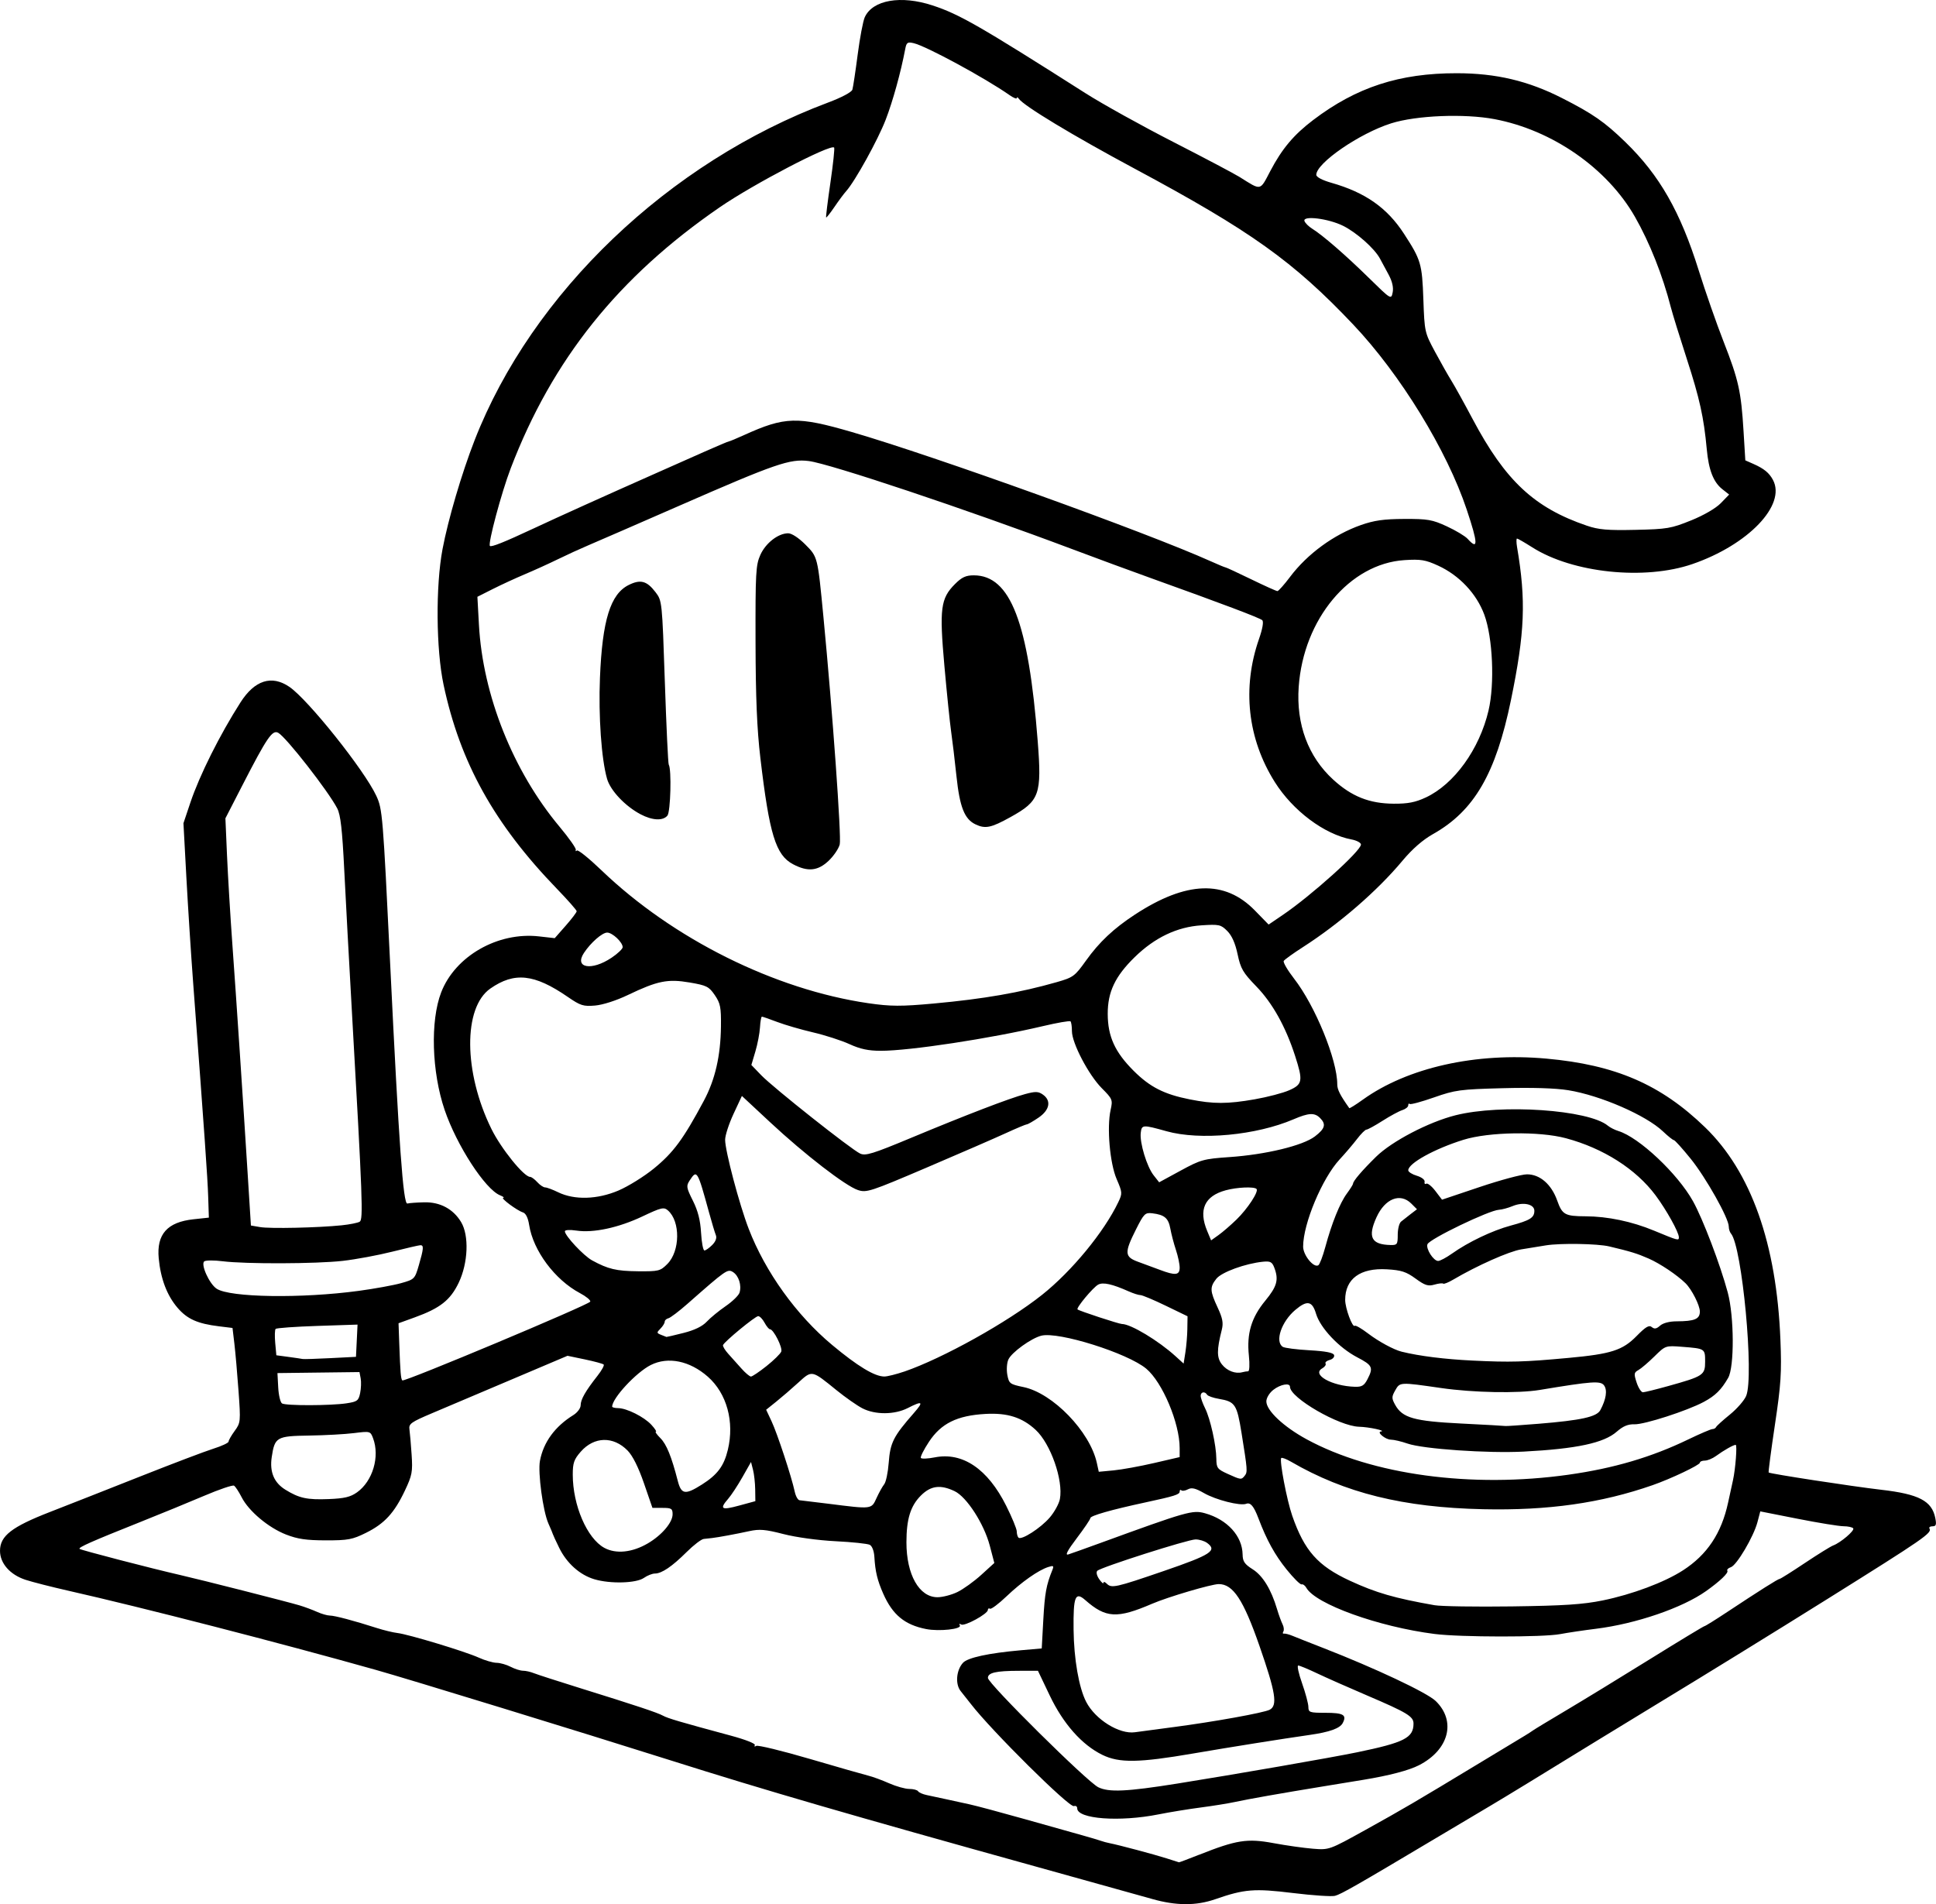 <?xml version="1.0" encoding="UTF-8" standalone="no"?>
<!-- Created with Inkscape (http://www.inkscape.org/) -->

<svg
   width="194.964mm"
   height="191.781mm"
   viewBox="0 0 194.964 191.78"
   version="1.1"
   id="svg5"
   xml:space="preserve"
   xmlns="http://www.w3.org/2000/svg"
   xmlns:svg="http://www.w3.org/2000/svg"><defs
     id="defs2" /><g
     id="layer1"
     transform="translate(26.151,33.593)"><path
       style="fill:#000000;stroke-width:0.265"
       d="m 89.869,157.665 c -1.019,-0.288 -6.138,-1.715 -11.377,-3.171 -19.132,-5.316 -27.531,-7.758 -37.174,-10.808 -9.065,-2.867 -26.3,-8.158 -29.633,-9.096 -9.635,-2.714 -23.478,-6.278 -30.956,-7.97 -1.673,-0.379 -3.605,-0.871 -4.292,-1.094 -1.574,-0.511 -2.587,-1.657 -2.587,-2.928 0,-1.496 1.175,-2.41 5.027,-3.907 1.819,-0.707 5.927,-2.324 9.128,-3.593 3.201,-1.269 6.505,-2.523 7.342,-2.786 0.837,-0.264 1.521,-0.584 1.521,-0.713 0,-0.129 0.277,-0.613 0.615,-1.076 0.598,-0.818 0.609,-0.933 0.387,-4.017 -0.125,-1.746 -0.313,-3.889 -0.417,-4.763 l -0.189,-1.587 -1.349,-0.165 c -2.174,-0.265 -3.212,-0.729 -4.189,-1.87 -1.062,-1.24 -1.699,-2.917 -1.893,-4.977 -0.228,-2.428 0.861,-3.651 3.502,-3.935 l 1.547,-0.166 -0.068,-2.117 c -0.062,-1.92 -0.361,-6.169 -1.516,-21.564 -0.213,-2.838 -0.519,-7.608 -0.681,-10.601 l -0.294,-5.441 0.696,-2.075 c 0.924,-2.752 2.976,-6.857 5.048,-10.095 1.432,-2.239 3.135,-2.781 4.92,-1.568 1.884,1.28 7.563,8.399 8.758,10.979 0.621,1.34 0.666,1.895 1.396,16.949 0.884,18.236 1.313,24.218 1.731,24.113 0.21,-0.053 0.982,-0.108 1.715,-0.123 1.59,-0.032 2.904,0.675 3.695,1.987 0.82,1.36 0.71,4.13 -0.242,6.117 -0.838,1.748 -1.868,2.56 -4.423,3.485 l -1.634,0.592 0.075,2.089 c 0.103,2.87 0.157,3.52 0.306,3.669 0.186,0.186 18.825,-7.63 18.928,-7.937 0.047,-0.142 -0.421,-0.527 -1.041,-0.856 -2.524,-1.339 -4.714,-4.28 -5.115,-6.868 -0.11,-0.712 -0.336,-1.169 -0.622,-1.259 -0.601,-0.191 -2.301,-1.456 -1.985,-1.477 0.137,-0.009 -0.007,-0.12 -0.321,-0.247 -1.496,-0.603 -4.369,-5.029 -5.583,-8.6 -1.303,-3.835 -1.455,-8.971 -0.348,-11.839 1.408,-3.65 5.703,-6.109 9.851,-5.639 l 1.585,0.179 1.105,-1.256 c 0.608,-0.691 1.105,-1.346 1.105,-1.456 0,-0.11 -0.898,-1.13 -1.996,-2.266 -6.31,-6.528 -9.74,-12.703 -11.407,-20.536 -0.759,-3.565 -0.808,-9.96 -0.105,-13.676 0.567,-2.997 1.929,-7.621 3.225,-10.95 5.783,-14.847 19.564,-28.015 35.608,-34.024 1.349,-0.505 2.362,-1.043 2.439,-1.295 0.072,-0.237 0.312,-1.819 0.532,-3.517 0.22,-1.697 0.542,-3.397 0.715,-3.777 0.794,-1.743 3.633,-2.239 6.824,-1.191 2.696,0.885 4.739,2.058 15.409,8.846 1.7,1.082 5.674,3.289 8.831,4.904 3.157,1.616 6.171,3.209 6.698,3.54 2.201,1.382 2.013,1.419 3.08,-0.612 1.181,-2.247 2.36,-3.65 4.316,-5.135 4.357,-3.308 8.69,-4.72 14.464,-4.713 3.963,0.004 7.181,0.765 10.599,2.504 3.104,1.579 4.288,2.402 6.378,4.431 3.44,3.339 5.535,7.008 7.391,12.942 0.66,2.11 1.787,5.339 2.505,7.175 1.505,3.849 1.76,4.998 2.004,9.013 l 0.178,2.925 0.818,0.362 c 1.064,0.47 1.587,0.898 1.966,1.61 1.347,2.529 -2.485,6.533 -8.108,8.472 -4.813,1.66 -12.065,0.904 -16.129,-1.681 -0.767,-0.488 -1.459,-0.887 -1.537,-0.887 -0.079,0 -0.077,0.387 0.003,0.86 0.917,5.393 0.789,8.592 -0.617,15.419 -1.524,7.403 -3.705,11.154 -7.832,13.477 -1.05,0.591 -2.098,1.506 -3.096,2.7 -2.529,3.03 -6.323,6.321 -10.04,8.708 -0.967,0.621 -1.827,1.241 -1.911,1.377 -0.084,0.136 0.384,0.938 1.039,1.782 2.132,2.745 4.35,8.174 4.35,10.646 0,0.531 0.278,1.081 1.211,2.398 0.033,0.046 0.645,-0.336 1.36,-0.85 4.508,-3.238 11.391,-4.779 18.488,-4.137 6.963,0.629 11.519,2.602 15.981,6.918 4.636,4.485 7.2,11.715 7.588,21.4 0.133,3.322 0.059,4.47 -0.554,8.564 -0.389,2.6 -0.672,4.761 -0.629,4.803 0.138,0.131 8.439,1.405 11.324,1.738 3.805,0.439 5.11,1.12 5.455,2.846 0.134,0.672 0.08,0.835 -0.279,0.835 -0.245,0 -0.383,0.102 -0.306,0.226 0.274,0.444 -0.525,0.995 -10.295,7.106 -5.287,3.307 -12.395,7.69 -17.066,10.523 -1.965,1.191 -4.703,2.863 -6.085,3.714 -5.494,3.383 -9.46,5.804 -10.782,6.584 -0.764,0.451 -3.205,1.901 -5.424,3.224 -7.99,4.762 -9.6,5.683 -10.214,5.841 -0.343,0.088 -2.248,-0.039 -4.233,-0.282 -3.896,-0.477 -4.887,-0.398 -7.818,0.621 -1.94,0.674 -3.935,0.667 -6.375,-0.023 z m 4.723,-4.445 c 3.775,-1.5 4.856,-1.669 7.5,-1.178 1.281,0.238 3.068,0.491 3.971,0.563 1.641,0.13 1.643,0.13 5.292,-1.893 3.85,-2.135 4.923,-2.764 11.472,-6.725 2.246,-1.359 4.316,-2.609 4.599,-2.778 0.283,-0.169 0.64,-0.4 0.794,-0.513 0.153,-0.113 1.648,-1.018 3.322,-2.011 1.673,-0.993 5.468,-3.311 8.431,-5.152 2.964,-1.841 5.451,-3.346 5.527,-3.346 0.076,0 1.104,-0.64 2.284,-1.422 3.274,-2.168 5.131,-3.341 5.291,-3.341 0.08,0 1.22,-0.718 2.534,-1.596 1.314,-0.878 2.598,-1.673 2.853,-1.768 0.742,-0.277 2.162,-1.484 2.019,-1.716 -0.072,-0.117 -0.511,-0.215 -0.975,-0.218 -0.464,-0.003 -2.541,-0.341 -4.616,-0.751 l -3.772,-0.745 -0.285,1.082 c -0.386,1.466 -2.091,4.353 -2.681,4.54 -0.263,0.084 -0.42,0.246 -0.35,0.36 0.132,0.214 -0.737,1.045 -2.132,2.037 -2.395,1.703 -7.064,3.302 -11.11,3.805 -1.234,0.153 -2.851,0.394 -3.593,0.535 -1.724,0.327 -10.057,0.318 -12.655,-0.014 -5.643,-0.72 -11.991,-3.009 -12.912,-4.655 -0.128,-0.228 -0.34,-0.38 -0.472,-0.338 -0.132,0.042 -0.811,-0.632 -1.509,-1.498 -1.189,-1.475 -2.008,-2.962 -2.836,-5.146 -0.471,-1.244 -0.804,-1.639 -1.24,-1.472 -0.603,0.231 -3.049,-0.39 -4.246,-1.078 -0.857,-0.492 -1.24,-0.582 -1.619,-0.38 -0.273,0.146 -0.571,0.19 -0.663,0.098 -0.092,-0.092 -0.167,-0.033 -0.167,0.131 0,0.293 -0.53,0.46 -3.44,1.086 -3.463,0.745 -5.556,1.342 -5.556,1.585 0,0.118 -0.613,1.025 -1.363,2.015 -0.946,1.25 -1.209,1.752 -0.86,1.643 0.277,-0.087 1.694,-0.592 3.149,-1.123 8.843,-3.224 9.371,-3.375 10.626,-3.023 2.236,0.626 3.756,2.294 3.781,4.152 0.01,0.697 0.198,0.974 1.011,1.487 1.02,0.644 1.864,2.021 2.455,4.006 0.173,0.582 0.424,1.272 0.556,1.532 0.133,0.261 0.169,0.591 0.08,0.734 -0.088,0.143 -0.063,0.238 0.057,0.211 0.12,-0.027 0.516,0.075 0.88,0.227 0.364,0.152 1.733,0.694 3.043,1.203 5.266,2.049 10.496,4.514 11.364,5.357 2.092,2.032 1.332,4.928 -1.699,6.474 -1.014,0.517 -2.991,1.035 -5.564,1.458 -0.509,0.084 -2.295,0.376 -3.969,0.65 -4.374,0.716 -7.627,1.29 -8.996,1.588 -0.655,0.143 -2.203,0.392 -3.44,0.554 -1.237,0.162 -3.142,0.473 -4.233,0.691 -3.934,0.786 -8.202,0.469 -8.202,-0.609 0,-0.189 -0.149,-0.289 -0.331,-0.222 -0.467,0.172 -8.311,-7.604 -10.385,-10.295 -0.291,-0.378 -0.748,-0.956 -1.015,-1.284 -0.566,-0.696 -0.454,-2.1 0.227,-2.853 0.47,-0.519 2.582,-0.978 5.815,-1.263 l 2.117,-0.186 0.16,-2.91 c 0.145,-2.641 0.297,-3.476 0.911,-4.991 0.171,-0.422 0.112,-0.466 -0.407,-0.301 -0.997,0.317 -2.689,1.505 -4.219,2.964 -0.791,0.755 -1.535,1.312 -1.654,1.239 -0.118,-0.073 -0.215,-0.018 -0.215,0.122 0,0.395 -2.351,1.678 -2.69,1.468 -0.172,-0.107 -0.23,-0.07 -0.134,0.086 0.233,0.378 -2.079,0.631 -3.394,0.372 -2.155,-0.424 -3.376,-1.43 -4.315,-3.553 -0.593,-1.341 -0.811,-2.243 -0.896,-3.711 -0.035,-0.597 -0.226,-1.098 -0.466,-1.221 -0.224,-0.115 -1.777,-0.278 -3.45,-0.362 -1.753,-0.088 -3.975,-0.393 -5.241,-0.72 -1.817,-0.468 -2.413,-0.52 -3.44,-0.295 -1.328,0.29 -3.106,0.62 -3.755,0.695 -0.218,0.025 -0.595,0.067 -0.836,0.092 -0.242,0.025 -1.016,0.618 -1.72,1.318 -1.47,1.462 -2.51,2.166 -3.197,2.166 -0.264,0 -0.762,0.198 -1.107,0.44 -0.773,0.542 -3.38,0.613 -4.984,0.137 -1.467,-0.435 -2.786,-1.614 -3.546,-3.168 -0.335,-0.685 -0.621,-1.305 -0.637,-1.377 -0.016,-0.073 -0.217,-0.553 -0.447,-1.067 -0.547,-1.222 -1.076,-5.132 -0.854,-6.315 0.353,-1.88 1.505,-3.458 3.371,-4.615 0.403,-0.25 0.728,-0.689 0.728,-0.984 0,-0.58 0.481,-1.422 1.69,-2.961 0.429,-0.546 0.712,-1.06 0.629,-1.142 -0.083,-0.083 -0.936,-0.314 -1.896,-0.515 l -1.746,-0.365 -5.623,2.385 c -3.092,1.312 -6.694,2.839 -8.004,3.393 -2.136,0.904 -2.372,1.072 -2.291,1.636 0.05,0.346 0.148,1.49 0.219,2.543 0.116,1.729 0.051,2.08 -0.676,3.617 -1.067,2.258 -2.057,3.334 -3.915,4.256 -1.373,0.681 -1.811,0.763 -4.053,0.76 -1.961,-0.003 -2.842,-0.132 -4.008,-0.588 -1.777,-0.695 -3.752,-2.357 -4.466,-3.756 -0.283,-0.554 -0.627,-1.078 -0.766,-1.164 -0.138,-0.085 -1.479,0.369 -2.98,1.009 -1.501,0.64 -4.441,1.847 -6.534,2.681 -4.816,1.92 -6.19,2.529 -6.043,2.676 0.121,0.121 7.283,1.982 10.113,2.628 2.101,0.479 10.862,2.708 12.039,3.062 0.509,0.153 1.301,0.447 1.76,0.653 0.459,0.206 1.043,0.374 1.3,0.374 0.479,0 2.442,0.521 4.713,1.25 0.71,0.228 1.648,0.456 2.086,0.507 1.111,0.129 6.822,1.858 8.191,2.479 0.623,0.283 1.431,0.518 1.795,0.522 0.364,0.004 1.002,0.185 1.419,0.403 0.417,0.217 0.977,0.395 1.244,0.395 0.268,0 0.76,0.111 1.094,0.246 0.334,0.135 2.394,0.801 4.577,1.48 5.737,1.785 7.873,2.495 8.427,2.802 0.481,0.267 1.727,0.634 6.841,2.013 1.473,0.397 2.499,0.804 2.407,0.953 -0.088,0.143 -0.027,0.178 0.137,0.076 0.164,-0.101 2.593,0.489 5.399,1.311 2.805,0.822 5.458,1.582 5.895,1.688 0.437,0.106 1.374,0.451 2.084,0.765 0.71,0.314 1.625,0.571 2.035,0.571 0.409,0 0.81,0.105 0.889,0.234 0.08,0.129 0.474,0.302 0.876,0.385 0.402,0.083 1.267,0.268 1.921,0.412 0.655,0.144 1.732,0.379 2.395,0.523 0.662,0.144 3.162,0.814 5.556,1.488 2.394,0.674 5.007,1.409 5.808,1.633 0.8,0.224 1.634,0.472 1.852,0.552 0.218,0.079 0.623,0.188 0.899,0.241 0.885,0.171 4.487,1.131 5.716,1.524 0.655,0.209 1.217,0.389 1.25,0.398 0.033,0.01 0.941,-0.332 2.018,-0.76 z m -2.209,-7.172 c 5.912,-0.943 15.511,-2.614 18.124,-3.153 4.761,-0.984 5.689,-1.456 5.689,-2.896 0,-0.717 -0.643,-1.105 -4.671,-2.826 -1.869,-0.798 -4.14,-1.804 -5.046,-2.235 -0.906,-0.431 -1.758,-0.784 -1.893,-0.784 -0.135,0 0.039,0.804 0.386,1.786 0.347,0.982 0.633,2.054 0.636,2.381 0.005,0.555 0.12,0.595 1.71,0.595 1.828,0 2.187,0.215 1.743,1.044 -0.282,0.526 -1.329,0.9 -3.315,1.183 -2.725,0.389 -8.051,1.238 -11.774,1.877 -5.441,0.934 -7.409,0.964 -9.105,0.136 -2.064,-1.007 -3.945,-3.129 -5.308,-5.988 l -1.185,-2.485 -1.924,0.004 c -2.311,0.004 -3.115,0.19 -3.115,0.718 0,0.558 9.99,10.454 11.113,11.008 1.069,0.527 2.862,0.445 7.938,-0.365 z m -0.397,-5.686 c 4.072,-0.534 9.128,-1.445 9.723,-1.753 0.818,-0.423 0.609,-1.731 -1.029,-6.439 -1.616,-4.644 -2.653,-6.218 -4.097,-6.218 -0.732,0 -5.109,1.292 -6.714,1.982 -3.523,1.514 -4.658,1.452 -6.728,-0.37 -1.008,-0.887 -1.214,-0.371 -1.178,2.965 0.032,2.971 0.537,5.87 1.271,7.289 0.921,1.781 3.34,3.284 4.915,3.055 0.364,-0.053 2.09,-0.283 3.836,-0.512 z M 135.245,127.599 c 2.964,-0.604 6.216,-1.822 8.088,-3.031 2.438,-1.575 3.872,-3.728 4.542,-6.819 0.205,-0.946 0.426,-1.958 0.491,-2.249 0.252,-1.132 0.44,-3.572 0.275,-3.572 -0.23,0 -1.199,0.549 -1.986,1.124 -0.348,0.255 -0.855,0.463 -1.126,0.463 -0.271,0 -0.493,0.095 -0.493,0.21 0,0.233 -2.915,1.619 -4.763,2.263 -5.186,1.81 -10.52,2.567 -17.066,2.424 -8.049,-0.176 -13.919,-1.63 -19.364,-4.794 -0.464,-0.269 -0.899,-0.433 -0.967,-0.363 -0.206,0.21 0.563,4.255 1.106,5.816 1.228,3.53 2.578,5.05 5.81,6.544 2.636,1.218 4.499,1.757 8.521,2.465 0.655,0.115 4.167,0.169 7.805,0.12 5.226,-0.071 7.142,-0.197 9.128,-0.601 z m -64.973,-0.85 c 0.592,-0.289 1.668,-1.065 2.393,-1.724 l 1.317,-1.199 -0.456,-1.738 c -0.579,-2.209 -2.324,-4.914 -3.545,-5.496 -1.428,-0.681 -2.398,-0.554 -3.395,0.443 -1.045,1.045 -1.453,2.364 -1.455,4.703 -0.003,3.262 1.282,5.537 3.126,5.537 0.516,0 1.423,-0.236 2.014,-0.525 z m 20.794,-2.121 c 4.744,-1.629 5.395,-2.053 4.337,-2.826 -0.262,-0.192 -0.781,-0.348 -1.153,-0.348 -0.767,7.9e-4 -9.539,2.802 -9.898,3.161 -0.135,0.135 -0.053,0.491 0.194,0.844 0.235,0.336 0.427,0.5 0.427,0.366 0,-0.134 0.143,-0.101 0.318,0.073 0.497,0.497 0.861,0.417 5.775,-1.27 z m -51.98,-2.774 c 1.41,-0.827 2.497,-2.104 2.497,-2.935 0,-0.567 -0.117,-0.641 -1.015,-0.641 h -1.015 l -0.856,-2.483 c -0.554,-1.606 -1.134,-2.767 -1.644,-3.289 -1.436,-1.469 -3.372,-1.423 -4.719,0.111 -0.678,0.773 -0.805,1.135 -0.805,2.307 0,3.089 1.435,6.424 3.175,7.377 1.171,0.641 2.811,0.474 4.382,-0.447 z m 40.473,-2.601 c 0.476,-0.555 0.938,-1.396 1.026,-1.868 0.355,-1.895 -0.931,-5.567 -2.44,-6.965 -1.358,-1.258 -2.842,-1.73 -5.054,-1.606 -2.86,0.16 -4.47,0.955 -5.691,2.808 -0.517,0.785 -0.885,1.515 -0.818,1.624 0.067,0.108 0.696,0.083 1.398,-0.056 2.808,-0.555 5.337,1.157 7.196,4.872 0.586,1.171 1.066,2.334 1.066,2.584 0,0.25 0.077,0.532 0.171,0.626 0.291,0.291 2.233,-0.956 3.144,-2.018 z m -29.658,-2.835 c -0.009,-0.65 -0.108,-1.538 -0.219,-1.973 l -0.203,-0.79 -0.865,1.526 c -0.476,0.839 -1.121,1.821 -1.435,2.181 -0.9,1.035 -0.687,1.171 1.084,0.688 l 1.654,-0.45 -0.017,-1.183 z m 12.219,0.868 c 0.249,-0.546 0.597,-1.171 0.773,-1.389 0.175,-0.218 0.378,-1.177 0.45,-2.131 0.157,-2.071 0.459,-2.671 2.546,-5.054 1.005,-1.147 0.872,-1.251 -0.626,-0.488 -1.334,0.68 -3.285,0.689 -4.575,0.021 -0.54,-0.28 -1.712,-1.102 -2.605,-1.826 -2.515,-2.043 -2.449,-2.029 -3.846,-0.754 -0.666,0.608 -1.666,1.47 -2.222,1.916 l -1.011,0.811 0.549,1.173 c 0.578,1.234 2.014,5.596 2.325,7.06 0.1,0.473 0.322,0.87 0.492,0.883 0.17,0.013 1.5,0.174 2.956,0.358 4.348,0.551 4.273,0.561 4.794,-0.58 z M 9.799,116.715 c 1.587,-1.13 2.32,-3.609 1.615,-5.464 -0.267,-0.702 -0.295,-0.709 -1.918,-0.506 -0.906,0.113 -2.942,0.225 -4.525,0.248 -3.27,0.048 -3.455,0.154 -3.757,2.165 -0.225,1.499 0.227,2.579 1.377,3.289 1.387,0.857 2.181,1.029 4.358,0.943 1.58,-0.062 2.191,-0.207 2.85,-0.677 z m 34.727,-0.782 c 1.577,-1 2.228,-1.872 2.621,-3.51 0.678,-2.828 -0.106,-5.682 -2.024,-7.366 -1.819,-1.597 -4.001,-2.042 -5.737,-1.17 -1.472,0.74 -3.889,3.345 -3.889,4.191 0,0.08 0.268,0.148 0.595,0.151 0.876,0.008 2.618,0.881 3.353,1.679 0.353,0.383 0.556,0.696 0.451,0.696 -0.105,0 0.101,0.291 0.457,0.648 0.618,0.618 1.12,1.853 1.753,4.313 0.351,1.363 0.752,1.424 2.419,0.367 z m 87.279,-0.998 c 4.557,-0.642 8.347,-1.759 12.069,-3.557 1.181,-0.57 2.272,-1.037 2.425,-1.037 0.153,0 0.318,-0.091 0.367,-0.203 0.049,-0.112 0.672,-0.677 1.386,-1.256 0.714,-0.579 1.453,-1.426 1.643,-1.881 0.82,-1.963 -0.407,-15.065 -1.532,-16.358 -0.12,-0.138 -0.219,-0.454 -0.219,-0.702 0,-0.834 -2.295,-4.921 -3.83,-6.821 -0.837,-1.036 -1.601,-1.883 -1.698,-1.883 -0.097,0 -0.59,-0.394 -1.095,-0.875 -1.71,-1.63 -6.315,-3.632 -9.549,-4.153 -1.296,-0.209 -3.659,-0.281 -6.615,-0.202 -4.279,0.114 -4.758,0.179 -6.897,0.929 -1.264,0.444 -2.365,0.74 -2.447,0.658 -0.082,-0.082 -0.149,-0.018 -0.149,0.142 0,0.16 -0.268,0.375 -0.595,0.478 -0.327,0.103 -1.223,0.587 -1.99,1.076 -0.767,0.489 -1.497,0.889 -1.622,0.889 -0.125,0 -0.552,0.425 -0.948,0.944 -0.396,0.519 -1.182,1.442 -1.747,2.051 -1.762,1.899 -3.682,6.482 -3.682,8.789 0,0.863 1.063,2.167 1.531,1.878 0.136,-0.084 0.449,-0.9 0.696,-1.814 0.653,-2.419 1.472,-4.453 2.18,-5.413 0.341,-0.463 0.62,-0.908 0.62,-0.989 0,-0.264 0.9,-1.318 2.31,-2.705 1.592,-1.566 5.3,-3.504 8.009,-4.186 4.613,-1.162 13.418,-0.558 15.346,1.053 0.218,0.182 0.695,0.423 1.058,0.534 2.079,0.636 5.954,4.28 7.506,7.059 0.995,1.782 2.75,6.39 3.506,9.205 0.65,2.423 0.674,7.499 0.04,8.599 -0.695,1.205 -1.295,1.796 -2.455,2.419 -1.657,0.89 -5.99,2.289 -6.982,2.255 -0.645,-0.022 -1.148,0.188 -1.782,0.744 -1.299,1.14 -4.036,1.727 -9.358,2.005 -3.623,0.189 -10.14,-0.26 -11.712,-0.808 -0.616,-0.215 -1.373,-0.392 -1.683,-0.394 -0.541,-0.004 -1.463,-0.77 -0.991,-0.824 0.578,-0.066 -1.21,-0.453 -2.203,-0.476 -2.001,-0.048 -6.959,-2.913 -6.959,-4.022 0,-0.429 -0.972,-0.25 -1.684,0.31 -0.393,0.309 -0.697,0.815 -0.697,1.158 0,0.92 1.731,2.551 4.048,3.812 6.596,3.593 16.612,4.949 26.379,3.573 z m -32.608,0.102 c 0.297,-0.369 0.282,-0.561 -0.319,-4.299 -0.465,-2.895 -0.646,-3.166 -2.287,-3.443 -0.568,-0.096 -1.1,-0.283 -1.182,-0.416 -0.225,-0.364 -0.647,-0.29 -0.647,0.115 0,0.196 0.198,0.753 0.439,1.237 0.533,1.068 1.126,3.726 1.139,5.101 0.009,0.923 0.101,1.047 1.134,1.516 1.342,0.609 1.383,0.614 1.722,0.191 z m -9.131,-1.276 2.58,-0.599 v -0.91 c 0,-2.516 -1.733,-6.632 -3.367,-7.997 -1.878,-1.569 -8.831,-3.756 -10.561,-3.322 -1.022,0.256 -2.992,1.681 -3.32,2.399 -0.155,0.339 -0.203,1.035 -0.107,1.546 0.165,0.878 0.255,0.946 1.627,1.231 2.953,0.613 6.694,4.482 7.387,7.638 l 0.196,0.894 1.493,-0.141 c 0.821,-0.078 2.654,-0.411 4.073,-0.74 z m 38.695,-3.953 c 4.324,-0.353 5.884,-0.697 6.248,-1.376 0.587,-1.097 0.726,-2.011 0.378,-2.488 -0.353,-0.483 -1.185,-0.425 -6.476,0.453 -2.189,0.363 -6.696,0.276 -9.939,-0.192 -4.175,-0.603 -4.142,-0.604 -4.616,0.232 -0.369,0.652 -0.37,0.803 -0.011,1.455 0.727,1.32 1.897,1.653 6.653,1.889 2.378,0.118 4.383,0.231 4.456,0.25 0.073,0.019 1.561,-0.081 3.307,-0.224 z M 8.763,107.742 c 1.064,-0.161 1.197,-0.263 1.354,-1.03 0.096,-0.468 0.12,-1.136 0.053,-1.483 l -0.121,-0.631 -4.13,0.051 -4.13,0.051 0.076,1.431 c 0.042,0.787 0.214,1.519 0.384,1.626 0.378,0.24 4.899,0.231 6.515,-0.014 z M 141.859,106.003 c 3.534,-0.986 3.704,-1.099 3.704,-2.459 0,-1.31 -5.3e-4,-1.31 -2.326,-1.491 -1.662,-0.129 -1.667,-0.128 -2.783,0.971 -0.615,0.605 -1.342,1.225 -1.615,1.376 -0.445,0.247 -0.463,0.378 -0.173,1.257 0.178,0.539 0.463,0.979 0.634,0.977 0.171,-0.002 1.322,-0.286 2.559,-0.631 z m -30.302,-0.676 c 0.617,-1.193 0.516,-1.409 -1.041,-2.222 -1.818,-0.95 -3.706,-2.947 -4.133,-4.372 -0.39,-1.302 -0.896,-1.399 -2.085,-0.399 -1.4,1.178 -2.086,3.193 -1.268,3.723 0.182,0.118 1.393,0.274 2.691,0.346 1.622,0.091 2.396,0.241 2.475,0.48 0.063,0.192 -0.134,0.413 -0.439,0.493 -0.305,0.08 -0.493,0.243 -0.419,0.363 0.074,0.12 -0.076,0.338 -0.334,0.485 -1.102,0.627 0.953,1.785 3.295,1.857 0.69,0.021 0.93,-0.123 1.257,-0.755 z m -60.513,-1.336 c 0.731,-0.582 1.398,-1.237 1.481,-1.455 0.154,-0.401 -0.779,-2.25 -1.135,-2.25 -0.107,0 -0.353,-0.298 -0.548,-0.661 -0.195,-0.364 -0.483,-0.66 -0.64,-0.659 -0.3,0.002 -3.403,2.557 -3.541,2.915 -0.044,0.114 0.194,0.51 0.529,0.881 0.335,0.371 0.932,1.037 1.326,1.481 0.394,0.443 0.825,0.806 0.958,0.806 0.132,0 0.839,-0.476 1.57,-1.058 z m 13.873,0.557 c 3.883,-1.336 10.397,-4.965 13.869,-7.726 3.003,-2.388 6.25,-6.336 7.683,-9.342 0.418,-0.876 0.411,-0.975 -0.17,-2.322 -0.684,-1.589 -0.998,-5.196 -0.606,-6.963 0.226,-1.016 0.19,-1.103 -0.889,-2.188 -1.328,-1.335 -3.007,-4.541 -3.007,-5.741 0,-0.466 -0.064,-0.911 -0.143,-0.99 -0.079,-0.079 -1.331,0.138 -2.784,0.481 -5.278,1.247 -13.405,2.484 -16.321,2.484 -1.244,0 -2.073,-0.176 -3.152,-0.67 -0.806,-0.369 -2.454,-0.901 -3.664,-1.183 -1.209,-0.282 -2.834,-0.754 -3.611,-1.05 -0.777,-0.295 -1.472,-0.536 -1.545,-0.536 -0.073,7.94e-4 -0.16,0.485 -0.194,1.077 -0.034,0.592 -0.243,1.687 -0.465,2.433 l -0.403,1.357 0.994,1.032 c 1.208,1.255 9.079,7.49 9.964,7.893 0.543,0.247 1.273,0.022 5.092,-1.57 5.585,-2.328 9.912,-3.99 11.518,-4.424 1.043,-0.282 1.325,-0.274 1.786,0.048 0.873,0.611 0.694,1.557 -0.44,2.328 -0.543,0.369 -1.07,0.671 -1.171,0.671 -0.101,0 -1.056,0.401 -2.121,0.89 -1.066,0.49 -4.646,2.047 -7.956,3.46 -5.684,2.427 -6.069,2.554 -6.934,2.268 -1.251,-0.413 -5.362,-3.586 -8.822,-6.809 l -2.864,-2.668 -0.844,1.811 c -0.464,0.996 -0.844,2.167 -0.844,2.602 0,1.123 1.426,6.51 2.374,8.969 1.674,4.341 4.794,8.686 8.394,11.691 2.575,2.149 4.286,3.184 5.264,3.185 0.305,1.1e-4 1.21,-0.226 2.012,-0.501 z m 34.626,-0.028 c 0.134,0 0.167,-0.691 0.075,-1.57 -0.233,-2.228 0.244,-3.831 1.647,-5.535 1.192,-1.448 1.374,-2.115 0.911,-3.333 -0.218,-0.573 -0.4,-0.67 -1.124,-0.599 -1.78,0.175 -4.189,1.053 -4.712,1.718 -0.667,0.848 -0.651,1.219 0.128,2.891 0.505,1.084 0.594,1.562 0.42,2.249 -0.516,2.041 -0.513,2.817 0.016,3.488 0.508,0.646 1.359,0.973 2.048,0.786 0.194,-0.052 0.46,-0.095 0.591,-0.095 z m -6.123,-4.292 0.02,-1.249 -2.202,-1.066 c -1.211,-0.586 -2.354,-1.066 -2.54,-1.066 -0.186,0 -0.713,-0.167 -1.171,-0.371 -1.675,-0.745 -2.593,-0.95 -3.083,-0.687 -0.518,0.277 -2.242,2.346 -2.082,2.499 0.153,0.147 4.179,1.469 4.472,1.469 0.886,0 3.675,1.678 5.401,3.25 l 0.809,0.736 0.179,-1.133 c 0.098,-0.623 0.188,-1.695 0.198,-2.382 z m 38.384,2.945 c 4.306,-0.398 5.447,-0.765 6.861,-2.206 0.909,-0.926 1.252,-1.129 1.526,-0.901 0.265,0.22 0.474,0.185 0.833,-0.14 0.29,-0.262 0.941,-0.435 1.649,-0.437 1.833,-0.006 2.36,-0.226 2.36,-0.988 0,-0.62 -0.82,-2.237 -1.445,-2.848 -0.863,-0.844 -2.561,-1.981 -3.71,-2.486 -1.164,-0.511 -1.806,-0.708 -3.973,-1.223 -1.181,-0.281 -4.922,-0.342 -6.381,-0.105 -0.856,0.139 -1.973,0.321 -2.483,0.404 -1.229,0.201 -4.452,1.635 -6.845,3.045 -0.49,0.289 -0.946,0.471 -1.012,0.405 -0.066,-0.066 -0.464,-0.022 -0.884,0.099 -0.635,0.182 -0.955,0.079 -1.898,-0.61 -0.939,-0.686 -1.435,-0.847 -2.88,-0.932 -2.688,-0.159 -4.207,0.954 -4.207,3.081 0,0.843 0.738,2.836 0.966,2.608 0.077,-0.077 0.681,0.272 1.342,0.776 1.057,0.807 2.59,1.637 3.381,1.832 1.798,0.442 4.322,0.758 7.144,0.895 3.798,0.185 5.168,0.146 9.657,-0.269 z m -122.027,-1.732 0.078,-1.624 -4.047,0.134 c -2.226,0.074 -4.116,0.209 -4.202,0.301 -0.085,0.092 -0.103,0.727 -0.041,1.411 l 0.114,1.244 1.231,0.165 c 0.677,0.091 1.318,0.186 1.424,0.211 0.106,0.025 1.356,-0.014 2.778,-0.087 l 2.586,-0.132 z m 32.907,-0.783 c 1.107,-0.279 1.899,-0.664 2.336,-1.133 0.364,-0.391 1.219,-1.094 1.901,-1.562 0.682,-0.468 1.311,-1.079 1.4,-1.358 0.233,-0.734 -0.078,-1.717 -0.659,-2.08 -0.538,-0.336 -0.685,-0.233 -4.589,3.206 -0.853,0.751 -1.716,1.404 -1.918,1.451 -0.202,0.047 -0.368,0.204 -0.368,0.35 0,0.145 -0.193,0.457 -0.429,0.693 -0.396,0.396 -0.391,0.444 0.066,0.624 0.272,0.107 0.516,0.203 0.54,0.213 0.025,0.01 0.799,-0.172 1.72,-0.404 z M 9.964,96.421 c 1.601,-0.217 3.527,-0.567 4.281,-0.78 1.344,-0.378 1.379,-0.414 1.786,-1.813 0.482,-1.658 0.51,-2.008 0.161,-2.008 -0.14,0 -1.42,0.294 -2.844,0.653 -1.425,0.359 -3.662,0.775 -4.972,0.924 -2.683,0.305 -9.796,0.329 -12.107,0.04 -0.838,-0.105 -1.664,-0.104 -1.835,0.002 -0.417,0.258 0.482,2.273 1.235,2.766 1.351,0.885 8.545,0.993 14.295,0.215 z M 92.647,94.078 c 0,-0.359 -0.17,-1.162 -0.378,-1.786 -0.208,-0.624 -0.46,-1.583 -0.56,-2.133 -0.194,-1.069 -0.589,-1.405 -1.822,-1.553 -0.719,-0.086 -0.84,0.034 -1.64,1.627 -1.187,2.361 -1.158,2.764 0.233,3.267 0.618,0.224 1.601,0.587 2.183,0.807 1.557,0.589 1.984,0.54 1.984,-0.229 z m -51.596,-0.363 c 1.295,-1.295 1.328,-4.296 0.059,-5.4 -0.407,-0.354 -0.668,-0.293 -2.57,0.608 -2.404,1.138 -4.933,1.681 -6.641,1.425 -0.669,-0.1 -1.165,-0.07 -1.165,0.072 0,0.445 1.887,2.463 2.739,2.928 1.612,0.881 2.441,1.078 4.624,1.098 2.08,0.019 2.245,-0.022 2.954,-0.731 z m 79.007,-1.041 c 1.652,-1.174 4.071,-2.329 5.927,-2.829 1.954,-0.526 2.381,-0.794 2.381,-1.492 0,-0.669 -1.12,-0.915 -2.176,-0.477 -0.464,0.192 -1.086,0.361 -1.384,0.376 -1.002,0.05 -7.002,2.941 -7.206,3.472 -0.176,0.459 0.606,1.683 1.075,1.683 0.193,0 0.815,-0.33 1.383,-0.733 z M 45.571,91.8 c 0.348,-0.348 0.483,-0.712 0.368,-0.992 -0.1,-0.243 -0.41,-1.276 -0.689,-2.295 -1.163,-4.242 -1.216,-4.33 -1.941,-3.224 -0.37,0.565 -0.346,0.724 0.318,2.051 0.507,1.014 0.749,1.964 0.822,3.224 0.057,0.982 0.209,1.786 0.338,1.786 0.129,0 0.482,-0.247 0.784,-0.55 z M 114.607,90.772 c 0,-0.576 0.149,-1.172 0.331,-1.323 0.182,-0.151 0.618,-0.494 0.969,-0.762 l 0.638,-0.487 -0.572,-0.572 c -1.112,-1.112 -2.647,-0.507 -3.505,1.382 -0.906,1.995 -0.525,2.748 1.412,2.792 0.674,0.016 0.728,-0.06 0.728,-1.031 z m -16.251,-1.52 c 1.133,-1.099 2.279,-2.849 2.03,-3.098 -0.25,-0.25 -1.967,-0.174 -3.109,0.137 -2.127,0.58 -2.752,1.961 -1.857,4.104 l 0.392,0.939 0.748,-0.533 c 0.412,-0.293 1.219,-0.99 1.795,-1.549 z m 44.562,1.766 c 0,-0.502 -1.255,-2.758 -2.351,-4.227 -1.973,-2.644 -5.255,-4.733 -9.026,-5.745 -2.673,-0.717 -7.753,-0.64 -10.316,0.158 -2.906,0.904 -5.559,2.371 -5.559,3.072 0,0.161 0.387,0.408 0.86,0.548 0.482,0.144 0.828,0.409 0.787,0.604 -0.04,0.191 0.036,0.28 0.169,0.198 0.133,-0.082 0.544,0.246 0.913,0.73 l 0.671,0.88 3.79,-1.274 c 2.085,-0.701 4.228,-1.277 4.762,-1.279 1.305,-0.006 2.465,1 3.05,2.645 0.505,1.422 0.777,1.573 2.858,1.582 2.223,0.009 4.659,0.519 6.879,1.44 2.45,1.016 2.514,1.033 2.514,0.669 z M 8.262,89.816 c 0.81,-0.084 1.625,-0.247 1.811,-0.362 0.365,-0.225 0.292,-2.196 -0.78,-21.049 -0.281,-4.948 -0.631,-11.41 -0.776,-14.36 -0.202,-4.091 -0.37,-5.567 -0.706,-6.218 -0.895,-1.732 -5.162,-7.197 -5.948,-7.617 -0.591,-0.316 -1.127,0.47 -3.614,5.309 l -1.7,3.307 0.16,3.704 c 0.088,2.037 0.331,6.085 0.541,8.996 0.406,5.629 1.055,15.37 1.56,23.416 l 0.307,4.895 0.926,0.159 C 1.046,90.168 5.887,90.062 8.262,89.816 Z M 36.134,86.312 c 0.981,-0.419 2.584,-1.415 3.562,-2.213 1.972,-1.611 2.971,-2.966 5.037,-6.831 1.135,-2.124 1.685,-4.518 1.719,-7.485 0.022,-1.928 -0.056,-2.324 -0.622,-3.153 -0.587,-0.859 -0.821,-0.977 -2.518,-1.267 -2.223,-0.38 -3.243,-0.174 -6.228,1.256 -1.168,0.56 -2.529,0.997 -3.307,1.064 -1.185,0.101 -1.471,0.01 -2.748,-0.869 -3.367,-2.319 -5.372,-2.536 -7.8,-0.843 -2.747,1.915 -2.699,8.429 0.104,14.132 0.978,1.99 3.276,4.838 3.904,4.838 0.132,0 0.456,0.238 0.72,0.529 0.263,0.291 0.618,0.529 0.788,0.529 0.17,0 0.764,0.221 1.32,0.492 1.637,0.796 3.944,0.728 6.07,-0.179 z m 61.54,-3.367 c 3.654,-0.253 7.376,-1.154 8.589,-2.079 1.028,-0.784 1.152,-1.228 0.521,-1.859 -0.554,-0.554 -1.14,-0.524 -2.671,0.133 -3.753,1.611 -9.419,2.144 -12.788,1.202 -2.414,-0.675 -2.501,-0.669 -2.598,0.17 -0.115,0.998 0.614,3.396 1.295,4.262 l 0.559,0.711 2.158,-1.174 c 2.034,-1.107 2.317,-1.185 4.936,-1.367 z m 2.53,-5.819 c 1.284,-0.224 2.848,-0.634 3.474,-0.911 1.348,-0.596 1.407,-0.942 0.591,-3.467 -0.95,-2.938 -2.274,-5.311 -3.9,-6.989 -1.352,-1.395 -1.581,-1.788 -1.888,-3.241 -0.235,-1.109 -0.577,-1.882 -1.041,-2.345 -0.647,-0.647 -0.815,-0.684 -2.602,-0.569 -2.449,0.157 -4.696,1.227 -6.717,3.201 -1.977,1.93 -2.728,3.515 -2.719,5.733 0.009,2.261 0.724,3.832 2.598,5.706 1.646,1.646 3.07,2.373 5.656,2.888 2.394,0.477 3.791,0.476 6.548,-0.005 z M 67.908,67.476 c 5.017,-0.459 8.675,-1.096 12.35,-2.148 1.672,-0.479 1.83,-0.595 2.952,-2.167 1.334,-1.87 2.802,-3.25 4.939,-4.646 5.17,-3.377 9.043,-3.509 12.066,-0.413 l 1.39,1.424 1.408,-0.956 c 2.909,-1.974 7.89,-6.46 7.89,-7.105 0,-0.183 -0.43,-0.413 -0.956,-0.512 -2.727,-0.512 -5.896,-2.884 -7.718,-5.778 -2.744,-4.358 -3.31,-9.485 -1.593,-14.411 0.357,-1.023 0.482,-1.746 0.329,-1.892 -0.242,-0.229 -3.984,-1.644 -11.229,-4.244 -1.965,-0.705 -5.536,-2.021 -7.938,-2.925 -10.623,-3.996 -24.382,-8.597 -26.5,-8.862 -1.908,-0.238 -3.328,0.252 -13.056,4.508 -4.22,1.846 -8.328,3.633 -9.128,3.971 -0.8,0.338 -2.19,0.974 -3.088,1.414 -0.898,0.439 -2.386,1.116 -3.307,1.503 -0.921,0.387 -2.376,1.058 -3.234,1.49 l -1.56,0.787 0.155,2.821 c 0.391,7.107 3.438,14.738 8.123,20.344 0.945,1.131 1.68,2.176 1.632,2.321 -0.048,0.146 10e-4,0.176 0.109,0.069 0.108,-0.108 1.219,0.786 2.469,1.986 7.208,6.917 17.452,12.02 26.885,13.394 2.239,0.326 3.305,0.331 6.609,0.028 z M 53.714,53.452 c -1.745,-0.922 -2.383,-2.996 -3.293,-10.712 -0.34,-2.883 -0.473,-6.07 -0.486,-11.648 -0.016,-7.012 0.026,-7.777 0.487,-8.802 0.537,-1.193 1.8,-2.172 2.802,-2.172 0.353,0 1.059,0.462 1.718,1.124 1.261,1.267 1.242,1.194 1.834,7.342 0.914,9.501 1.821,22.158 1.638,22.872 -0.109,0.429 -0.616,1.173 -1.126,1.654 -1.086,1.024 -2.098,1.121 -3.574,0.341 z m 18.357,-4.025 c -1.096,-0.528 -1.574,-1.745 -1.901,-4.834 -0.169,-1.601 -0.411,-3.625 -0.537,-4.498 -0.126,-0.873 -0.431,-3.85 -0.678,-6.615 -0.516,-5.783 -0.384,-6.799 1.068,-8.252 0.689,-0.689 1.094,-0.876 1.895,-0.875 3.683,0.004 5.502,4.721 6.432,16.69 0.42,5.405 0.197,6.03 -2.74,7.659 -1.962,1.088 -2.539,1.206 -3.538,0.725 z m -33.72,-1.011 c -1.542,-0.814 -3.027,-2.384 -3.366,-3.559 -0.57,-1.975 -0.876,-6.318 -0.718,-10.186 0.237,-5.798 1.052,-8.43 2.895,-9.346 1.188,-0.591 1.829,-0.418 2.702,0.726 0.659,0.864 0.665,0.923 0.937,9.021 0.151,4.484 0.327,8.238 0.393,8.344 0.296,0.479 0.185,4.753 -0.133,5.137 -0.454,0.547 -1.518,0.493 -2.71,-0.136 z m -2.92,14.456 c 0.618,-0.415 1.124,-0.896 1.124,-1.067 0,-0.497 -1.033,-1.47 -1.562,-1.47 -0.499,0 -1.653,1.011 -2.338,2.048 -1.004,1.521 0.773,1.833 2.775,0.488 z M 117.419,46.733 c 2.872,-1.337 5.418,-4.864 6.334,-8.773 0.629,-2.684 0.424,-7.332 -0.426,-9.64 -0.778,-2.114 -2.525,-3.97 -4.653,-4.944 -1.275,-0.584 -1.746,-0.661 -3.384,-0.556 -5.519,0.354 -10.178,5.936 -10.656,12.769 -0.264,3.767 0.952,7.033 3.475,9.34 1.861,1.701 3.644,2.41 6.1,2.425 1.414,0.009 2.173,-0.138 3.209,-0.621 z M 103.771,24.499 c 1.745,-2.312 4.404,-4.254 7.132,-5.212 1.337,-0.469 2.309,-0.606 4.366,-0.614 2.366,-0.009 2.819,0.07 4.285,0.747 0.902,0.417 1.843,0.982 2.092,1.257 1.075,1.188 1.054,0.485 -0.089,-2.94 C 119.562,11.76 114.865,4.101 110.121,-0.908 104.093,-7.273 99.793,-10.341 88.149,-16.586 c -6.258,-3.356 -11.205,-6.343 -11.704,-7.067 -0.107,-0.155 -0.196,-0.185 -0.198,-0.066 -0.002,0.119 -0.331,-0.013 -0.732,-0.294 -2.441,-1.714 -8.378,-4.933 -9.646,-5.23 -0.631,-0.148 -0.733,-0.078 -0.859,0.586 -0.449,2.366 -1.247,5.25 -1.969,7.124 -0.786,2.037 -3.091,6.205 -3.977,7.19 -0.229,0.254 -0.761,0.971 -1.183,1.592 -0.422,0.621 -0.798,1.097 -0.837,1.058 -0.038,-0.039 0.155,-1.611 0.43,-3.494 0.275,-1.883 0.444,-3.479 0.375,-3.548 -0.368,-0.368 -8.118,3.679 -11.505,6.007 -10.212,7.019 -16.868,15.331 -21.066,26.309 -0.931,2.435 -2.312,7.59 -2.092,7.81 0.143,0.143 1.425,-0.37 4.372,-1.747 2.619,-1.225 7.23,-3.306 12.369,-5.584 1.346,-0.597 3.519,-1.561 4.829,-2.143 1.31,-0.582 2.437,-1.058 2.506,-1.058 0.068,0 0.753,-0.285 1.521,-0.634 4.109,-1.864 5.364,-1.899 10.844,-0.307 8.319,2.417 29.708,10.119 36.136,13.012 0.768,0.346 1.45,0.629 1.516,0.629 0.065,0 1.221,0.536 2.569,1.191 1.348,0.655 2.537,1.191 2.643,1.191 0.106,0 0.682,-0.648 1.28,-1.44 z M 144.149,18.822 c 1.285,-0.521 2.496,-1.225 2.995,-1.74 l 0.838,-0.865 -0.683,-0.537 c -0.902,-0.71 -1.378,-1.93 -1.571,-4.029 -0.295,-3.204 -0.72,-5.126 -2.017,-9.117 -0.711,-2.189 -1.431,-4.516 -1.599,-5.171 -0.829,-3.23 -2.129,-6.509 -3.611,-9.109 -2.793,-4.901 -8.323,-8.749 -14.156,-9.849 -3.034,-0.572 -7.871,-0.375 -10.4,0.424 -3.185,1.007 -7.541,4.003 -7.541,5.187 0,0.222 0.605,0.541 1.521,0.802 3.415,0.973 5.613,2.516 7.311,5.131 1.712,2.637 1.824,3.015 1.952,6.621 0.116,3.257 0.134,3.337 1.173,5.269 0.58,1.079 1.322,2.388 1.648,2.91 0.326,0.522 1.288,2.259 2.137,3.859 3.305,6.228 6.212,8.943 11.509,10.746 1.189,0.405 2.084,0.481 4.895,0.419 3.19,-0.071 3.596,-0.14 5.597,-0.952 z M 113.7,-5.912 c -0.301,-0.565 -0.705,-1.312 -0.896,-1.661 -0.559,-1.016 -2.346,-2.6 -3.691,-3.272 -1.487,-0.743 -4.121,-1.067 -3.896,-0.48 0.079,0.205 0.424,0.547 0.768,0.761 1.07,0.664 3.369,2.66 5.712,4.958 2.232,2.189 2.25,2.2 2.4,1.464 0.098,-0.484 -0.04,-1.099 -0.397,-1.768 z"
       id="path8195" /></g></svg>
